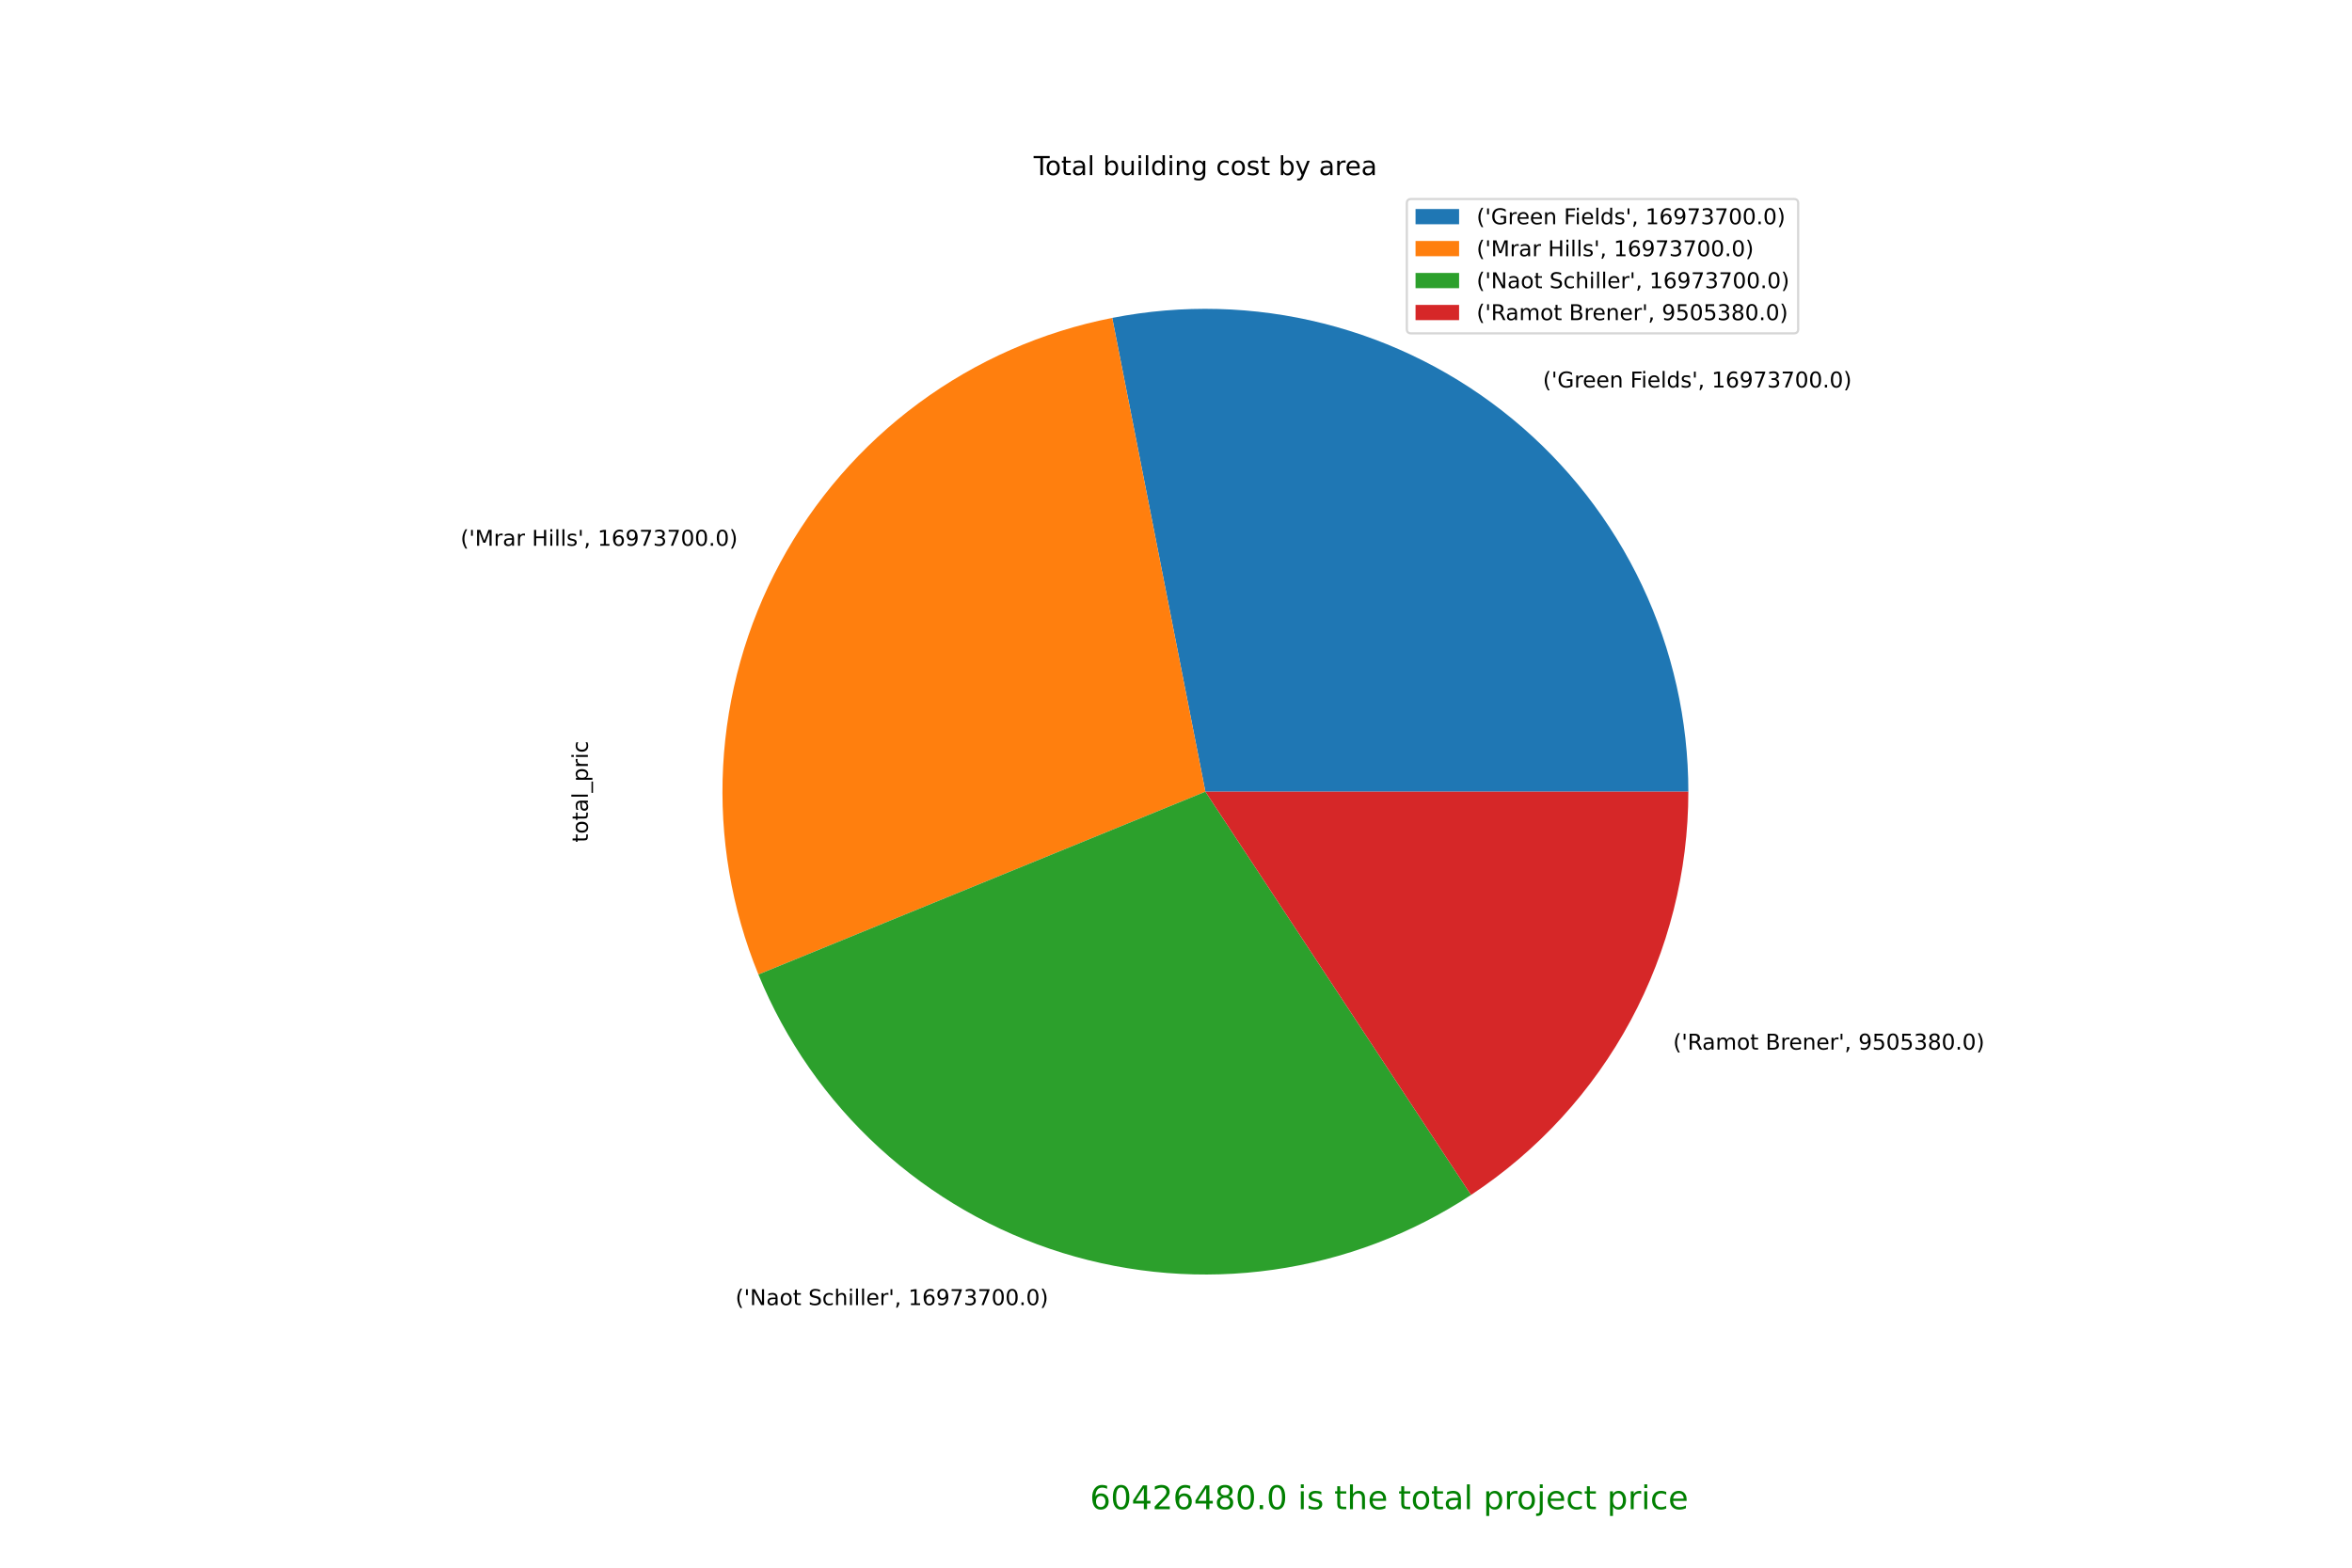 <?xml version="1.0" encoding="utf-8" standalone="no"?>
<!DOCTYPE svg PUBLIC "-//W3C//DTD SVG 1.1//EN"
  "http://www.w3.org/Graphics/SVG/1.1/DTD/svg11.dtd">
<!-- Created with matplotlib (https://matplotlib.org/) -->
<svg height="720pt" version="1.1" viewBox="0 0 1080 720" width="1080pt" xmlns="http://www.w3.org/2000/svg" xmlns:xlink="http://www.w3.org/1999/xlink">
 <defs>
  <style type="text/css">*{stroke-linecap:butt;stroke-linejoin:round;}</style>
 </defs>
 <g id="figure_1">
  <g id="patch_1">
   <path d="M 0 720 
L 1080 720 
L 1080 0 
L 0 0 
z
" style="fill:#ffffff;"/>
  </g>
  <g id="axes_1">
   <g id="patch_2">
    <path d="M 775.26 363.6 
C 775.26 330.852 768.006 298.507 754.021 268.896 
C 740.036 239.285 719.664 213.136 694.372 192.333 
C 669.081 171.53 639.493 156.585 607.74 148.575 
C 575.987 140.566 542.85 139.688 510.717 146.006 
L 553.5 363.6 
L 775.26 363.6 
z
" style="fill:#1f77b4;"/>
   </g>
   <g id="patch_3">
    <path d="M 510.717 146.006 
C 478.585 152.324 448.247 165.681 421.89 185.117 
C 395.533 204.552 373.805 229.586 358.273 258.415 
C 342.74 287.245 333.784 319.161 332.051 351.862 
C 330.318 384.564 335.849 417.248 348.247 447.558 
L 553.5 363.6 
L 510.717 146.006 
z
" style="fill:#ff7f0e;"/>
   </g>
   <g id="patch_4">
    <path d="M 348.247 447.558 
C 360.646 477.868 379.605 505.059 403.76 527.171 
C 427.915 549.283 456.671 565.773 487.955 575.452 
C 519.24 585.131 552.284 587.762 584.706 583.153 
C 617.127 578.545 648.13 566.812 675.478 548.799 
L 553.5 363.6 
L 348.247 447.558 
z
" style="fill:#2ca02c;"/>
   </g>
   <g id="patch_5">
    <path d="M 675.478 548.799 
C 706.141 528.604 731.313 501.107 748.727 468.785 
C 766.142 436.462 775.26 400.315 775.26 363.6 
L 553.5 363.6 
L 675.478 548.799 
z
" style="fill:#d62728;"/>
   </g>
   <g id="matplotlib.axis_1"/>
   <g id="matplotlib.axis_2">
    <g id="text_1">
     <!-- total_pric -->
     <g transform="translate(269.942 386.901)rotate(-90)scale(0.1 -0.1)">
      <defs>
       <path d="M 18.312 70.219 
L 18.312 54.688 
L 36.812 54.688 
L 36.812 47.703 
L 18.312 47.703 
L 18.312 18.016 
Q 18.312 11.328 20.141 9.422 
Q 21.969 7.516 27.594 7.516 
L 36.812 7.516 
L 36.812 0 
L 27.594 0 
Q 17.188 0 13.234 3.875 
Q 9.281 7.766 9.281 18.016 
L 9.281 47.703 
L 2.688 47.703 
L 2.688 54.688 
L 9.281 54.688 
L 9.281 70.219 
z
" id="DejaVuSans-116"/>
       <path d="M 30.609 48.391 
Q 23.391 48.391 19.188 42.75 
Q 14.984 37.109 14.984 27.297 
Q 14.984 17.484 19.156 11.844 
Q 23.344 6.203 30.609 6.203 
Q 37.797 6.203 41.984 11.859 
Q 46.188 17.531 46.188 27.297 
Q 46.188 37.016 41.984 42.703 
Q 37.797 48.391 30.609 48.391 
z
M 30.609 56 
Q 42.328 56 49.016 48.375 
Q 55.719 40.766 55.719 27.297 
Q 55.719 13.875 49.016 6.219 
Q 42.328 -1.422 30.609 -1.422 
Q 18.844 -1.422 12.172 6.219 
Q 5.516 13.875 5.516 27.297 
Q 5.516 40.766 12.172 48.375 
Q 18.844 56 30.609 56 
z
" id="DejaVuSans-111"/>
       <path d="M 34.281 27.484 
Q 23.391 27.484 19.188 25 
Q 14.984 22.516 14.984 16.5 
Q 14.984 11.719 18.141 8.906 
Q 21.297 6.109 26.703 6.109 
Q 34.188 6.109 38.703 11.406 
Q 43.219 16.703 43.219 25.484 
L 43.219 27.484 
z
M 52.203 31.203 
L 52.203 0 
L 43.219 0 
L 43.219 8.297 
Q 40.141 3.328 35.547 0.953 
Q 30.953 -1.422 24.312 -1.422 
Q 15.922 -1.422 10.953 3.297 
Q 6 8.016 6 15.922 
Q 6 25.141 12.172 29.828 
Q 18.359 34.516 30.609 34.516 
L 43.219 34.516 
L 43.219 35.406 
Q 43.219 41.609 39.141 45 
Q 35.062 48.391 27.688 48.391 
Q 23 48.391 18.547 47.266 
Q 14.109 46.141 10.016 43.891 
L 10.016 52.203 
Q 14.938 54.109 19.578 55.047 
Q 24.219 56 28.609 56 
Q 40.484 56 46.344 49.844 
Q 52.203 43.703 52.203 31.203 
z
" id="DejaVuSans-97"/>
       <path d="M 9.422 75.984 
L 18.406 75.984 
L 18.406 0 
L 9.422 0 
z
" id="DejaVuSans-108"/>
       <path d="M 50.984 -16.609 
L 50.984 -23.578 
L -0.984 -23.578 
L -0.984 -16.609 
z
" id="DejaVuSans-95"/>
       <path d="M 18.109 8.203 
L 18.109 -20.797 
L 9.078 -20.797 
L 9.078 54.688 
L 18.109 54.688 
L 18.109 46.391 
Q 20.953 51.266 25.266 53.625 
Q 29.594 56 35.594 56 
Q 45.562 56 51.781 48.094 
Q 58.016 40.188 58.016 27.297 
Q 58.016 14.406 51.781 6.484 
Q 45.562 -1.422 35.594 -1.422 
Q 29.594 -1.422 25.266 0.953 
Q 20.953 3.328 18.109 8.203 
z
M 48.688 27.297 
Q 48.688 37.203 44.609 42.844 
Q 40.531 48.484 33.406 48.484 
Q 26.266 48.484 22.188 42.844 
Q 18.109 37.203 18.109 27.297 
Q 18.109 17.391 22.188 11.75 
Q 26.266 6.109 33.406 6.109 
Q 40.531 6.109 44.609 11.75 
Q 48.688 17.391 48.688 27.297 
z
" id="DejaVuSans-112"/>
       <path d="M 41.109 46.297 
Q 39.594 47.172 37.812 47.578 
Q 36.031 48 33.891 48 
Q 26.266 48 22.188 43.047 
Q 18.109 38.094 18.109 28.812 
L 18.109 0 
L 9.078 0 
L 9.078 54.688 
L 18.109 54.688 
L 18.109 46.188 
Q 20.953 51.172 25.484 53.578 
Q 30.031 56 36.531 56 
Q 37.453 56 38.578 55.875 
Q 39.703 55.766 41.062 55.516 
z
" id="DejaVuSans-114"/>
       <path d="M 9.422 54.688 
L 18.406 54.688 
L 18.406 0 
L 9.422 0 
z
M 9.422 75.984 
L 18.406 75.984 
L 18.406 64.594 
L 9.422 64.594 
z
" id="DejaVuSans-105"/>
       <path d="M 48.781 52.594 
L 48.781 44.188 
Q 44.969 46.297 41.141 47.344 
Q 37.312 48.391 33.406 48.391 
Q 24.656 48.391 19.812 42.844 
Q 14.984 37.312 14.984 27.297 
Q 14.984 17.281 19.812 11.734 
Q 24.656 6.203 33.406 6.203 
Q 37.312 6.203 41.141 7.25 
Q 44.969 8.297 48.781 10.406 
L 48.781 2.094 
Q 45.016 0.344 40.984 -0.531 
Q 36.969 -1.422 32.422 -1.422 
Q 20.062 -1.422 12.781 6.344 
Q 5.516 14.109 5.516 27.297 
Q 5.516 40.672 12.859 48.328 
Q 20.219 56 33.016 56 
Q 37.156 56 41.109 55.141 
Q 45.062 54.297 48.781 52.594 
z
" id="DejaVuSans-99"/>
      </defs>
      <use xlink:href="#DejaVuSans-116"/>
      <use x="39.209" xlink:href="#DejaVuSans-111"/>
      <use x="100.391" xlink:href="#DejaVuSans-116"/>
      <use x="139.6" xlink:href="#DejaVuSans-97"/>
      <use x="200.879" xlink:href="#DejaVuSans-108"/>
      <use x="228.662" xlink:href="#DejaVuSans-95"/>
      <use x="278.662" xlink:href="#DejaVuSans-112"/>
      <use x="342.139" xlink:href="#DejaVuSans-114"/>
      <use x="383.252" xlink:href="#DejaVuSans-105"/>
      <use x="411.035" xlink:href="#DejaVuSans-99"/>
     </g>
    </g>
   </g>
   <g id="text_2">
    <!-- ('Green Fields', 16973700.0) -->
    <g transform="translate(708.46 177.965)scale(0.1 -0.1)">
     <defs>
      <path d="M 31 75.875 
Q 24.469 64.656 21.281 53.656 
Q 18.109 42.672 18.109 31.391 
Q 18.109 20.125 21.312 9.062 
Q 24.516 -2 31 -13.188 
L 23.188 -13.188 
Q 15.875 -1.703 12.234 9.375 
Q 8.594 20.453 8.594 31.391 
Q 8.594 42.281 12.203 53.312 
Q 15.828 64.359 23.188 75.875 
z
" id="DejaVuSans-40"/>
      <path d="M 17.922 72.906 
L 17.922 45.797 
L 9.625 45.797 
L 9.625 72.906 
z
" id="DejaVuSans-39"/>
      <path d="M 59.516 10.406 
L 59.516 29.984 
L 43.406 29.984 
L 43.406 38.094 
L 69.281 38.094 
L 69.281 6.781 
Q 63.578 2.734 56.688 0.656 
Q 49.812 -1.422 42 -1.422 
Q 24.906 -1.422 15.25 8.562 
Q 5.609 18.562 5.609 36.375 
Q 5.609 54.25 15.25 64.234 
Q 24.906 74.219 42 74.219 
Q 49.125 74.219 55.547 72.453 
Q 61.969 70.703 67.391 67.281 
L 67.391 56.781 
Q 61.922 61.422 55.766 63.766 
Q 49.609 66.109 42.828 66.109 
Q 29.438 66.109 22.719 58.641 
Q 16.016 51.172 16.016 36.375 
Q 16.016 21.625 22.719 14.156 
Q 29.438 6.688 42.828 6.688 
Q 48.047 6.688 52.141 7.594 
Q 56.25 8.5 59.516 10.406 
z
" id="DejaVuSans-71"/>
      <path d="M 56.203 29.594 
L 56.203 25.203 
L 14.891 25.203 
Q 15.484 15.922 20.484 11.062 
Q 25.484 6.203 34.422 6.203 
Q 39.594 6.203 44.453 7.469 
Q 49.312 8.734 54.109 11.281 
L 54.109 2.781 
Q 49.266 0.734 44.188 -0.344 
Q 39.109 -1.422 33.891 -1.422 
Q 20.797 -1.422 13.156 6.188 
Q 5.516 13.812 5.516 26.812 
Q 5.516 40.234 12.766 48.109 
Q 20.016 56 32.328 56 
Q 43.359 56 49.781 48.891 
Q 56.203 41.797 56.203 29.594 
z
M 47.219 32.234 
Q 47.125 39.594 43.094 43.984 
Q 39.062 48.391 32.422 48.391 
Q 24.906 48.391 20.391 44.141 
Q 15.875 39.891 15.188 32.172 
z
" id="DejaVuSans-101"/>
      <path d="M 54.891 33.016 
L 54.891 0 
L 45.906 0 
L 45.906 32.719 
Q 45.906 40.484 42.875 44.328 
Q 39.844 48.188 33.797 48.188 
Q 26.516 48.188 22.312 43.547 
Q 18.109 38.922 18.109 30.906 
L 18.109 0 
L 9.078 0 
L 9.078 54.688 
L 18.109 54.688 
L 18.109 46.188 
Q 21.344 51.125 25.703 53.562 
Q 30.078 56 35.797 56 
Q 45.219 56 50.047 50.172 
Q 54.891 44.344 54.891 33.016 
z
" id="DejaVuSans-110"/>
      <path id="DejaVuSans-32"/>
      <path d="M 9.812 72.906 
L 51.703 72.906 
L 51.703 64.594 
L 19.672 64.594 
L 19.672 43.109 
L 48.578 43.109 
L 48.578 34.812 
L 19.672 34.812 
L 19.672 0 
L 9.812 0 
z
" id="DejaVuSans-70"/>
      <path d="M 45.406 46.391 
L 45.406 75.984 
L 54.391 75.984 
L 54.391 0 
L 45.406 0 
L 45.406 8.203 
Q 42.578 3.328 38.25 0.953 
Q 33.938 -1.422 27.875 -1.422 
Q 17.969 -1.422 11.734 6.484 
Q 5.516 14.406 5.516 27.297 
Q 5.516 40.188 11.734 48.094 
Q 17.969 56 27.875 56 
Q 33.938 56 38.25 53.625 
Q 42.578 51.266 45.406 46.391 
z
M 14.797 27.297 
Q 14.797 17.391 18.875 11.75 
Q 22.953 6.109 30.078 6.109 
Q 37.203 6.109 41.297 11.75 
Q 45.406 17.391 45.406 27.297 
Q 45.406 37.203 41.297 42.844 
Q 37.203 48.484 30.078 48.484 
Q 22.953 48.484 18.875 42.844 
Q 14.797 37.203 14.797 27.297 
z
" id="DejaVuSans-100"/>
      <path d="M 44.281 53.078 
L 44.281 44.578 
Q 40.484 46.531 36.375 47.5 
Q 32.281 48.484 27.875 48.484 
Q 21.188 48.484 17.844 46.438 
Q 14.5 44.391 14.5 40.281 
Q 14.5 37.156 16.891 35.375 
Q 19.281 33.594 26.516 31.984 
L 29.594 31.297 
Q 39.156 29.25 43.188 25.516 
Q 47.219 21.781 47.219 15.094 
Q 47.219 7.469 41.188 3.016 
Q 35.156 -1.422 24.609 -1.422 
Q 20.219 -1.422 15.453 -0.562 
Q 10.688 0.297 5.422 2 
L 5.422 11.281 
Q 10.406 8.688 15.234 7.391 
Q 20.062 6.109 24.812 6.109 
Q 31.156 6.109 34.562 8.281 
Q 37.984 10.453 37.984 14.406 
Q 37.984 18.062 35.516 20.016 
Q 33.062 21.969 24.703 23.781 
L 21.578 24.516 
Q 13.234 26.266 9.516 29.906 
Q 5.812 33.547 5.812 39.891 
Q 5.812 47.609 11.281 51.797 
Q 16.75 56 26.812 56 
Q 31.781 56 36.172 55.266 
Q 40.578 54.547 44.281 53.078 
z
" id="DejaVuSans-115"/>
      <path d="M 11.719 12.406 
L 22.016 12.406 
L 22.016 4 
L 14.016 -11.625 
L 7.719 -11.625 
L 11.719 4 
z
" id="DejaVuSans-44"/>
      <path d="M 12.406 8.297 
L 28.516 8.297 
L 28.516 63.922 
L 10.984 60.406 
L 10.984 69.391 
L 28.422 72.906 
L 38.281 72.906 
L 38.281 8.297 
L 54.391 8.297 
L 54.391 0 
L 12.406 0 
z
" id="DejaVuSans-49"/>
      <path d="M 33.016 40.375 
Q 26.375 40.375 22.484 35.828 
Q 18.609 31.297 18.609 23.391 
Q 18.609 15.531 22.484 10.953 
Q 26.375 6.391 33.016 6.391 
Q 39.656 6.391 43.531 10.953 
Q 47.406 15.531 47.406 23.391 
Q 47.406 31.297 43.531 35.828 
Q 39.656 40.375 33.016 40.375 
z
M 52.594 71.297 
L 52.594 62.312 
Q 48.875 64.062 45.094 64.984 
Q 41.312 65.922 37.594 65.922 
Q 27.828 65.922 22.672 59.328 
Q 17.531 52.734 16.797 39.406 
Q 19.672 43.656 24.016 45.922 
Q 28.375 48.188 33.594 48.188 
Q 44.578 48.188 50.953 41.516 
Q 57.328 34.859 57.328 23.391 
Q 57.328 12.156 50.688 5.359 
Q 44.047 -1.422 33.016 -1.422 
Q 20.359 -1.422 13.672 8.266 
Q 6.984 17.969 6.984 36.375 
Q 6.984 53.656 15.188 63.938 
Q 23.391 74.219 37.203 74.219 
Q 40.922 74.219 44.703 73.484 
Q 48.484 72.75 52.594 71.297 
z
" id="DejaVuSans-54"/>
      <path d="M 10.984 1.516 
L 10.984 10.5 
Q 14.703 8.734 18.5 7.812 
Q 22.312 6.891 25.984 6.891 
Q 35.75 6.891 40.891 13.453 
Q 46.047 20.016 46.781 33.406 
Q 43.953 29.203 39.594 26.953 
Q 35.25 24.703 29.984 24.703 
Q 19.047 24.703 12.672 31.312 
Q 6.297 37.938 6.297 49.422 
Q 6.297 60.641 12.938 67.422 
Q 19.578 74.219 30.609 74.219 
Q 43.266 74.219 49.922 64.516 
Q 56.594 54.828 56.594 36.375 
Q 56.594 19.141 48.406 8.859 
Q 40.234 -1.422 26.422 -1.422 
Q 22.703 -1.422 18.891 -0.688 
Q 15.094 0.047 10.984 1.516 
z
M 30.609 32.422 
Q 37.25 32.422 41.125 36.953 
Q 45.016 41.5 45.016 49.422 
Q 45.016 57.281 41.125 61.844 
Q 37.25 66.406 30.609 66.406 
Q 23.969 66.406 20.094 61.844 
Q 16.219 57.281 16.219 49.422 
Q 16.219 41.5 20.094 36.953 
Q 23.969 32.422 30.609 32.422 
z
" id="DejaVuSans-57"/>
      <path d="M 8.203 72.906 
L 55.078 72.906 
L 55.078 68.703 
L 28.609 0 
L 18.312 0 
L 43.219 64.594 
L 8.203 64.594 
z
" id="DejaVuSans-55"/>
      <path d="M 40.578 39.312 
Q 47.656 37.797 51.625 33 
Q 55.609 28.219 55.609 21.188 
Q 55.609 10.406 48.188 4.484 
Q 40.766 -1.422 27.094 -1.422 
Q 22.516 -1.422 17.656 -0.516 
Q 12.797 0.391 7.625 2.203 
L 7.625 11.719 
Q 11.719 9.328 16.594 8.109 
Q 21.484 6.891 26.812 6.891 
Q 36.078 6.891 40.938 10.547 
Q 45.797 14.203 45.797 21.188 
Q 45.797 27.641 41.281 31.266 
Q 36.766 34.906 28.719 34.906 
L 20.219 34.906 
L 20.219 43.016 
L 29.109 43.016 
Q 36.375 43.016 40.234 45.922 
Q 44.094 48.828 44.094 54.297 
Q 44.094 59.906 40.109 62.906 
Q 36.141 65.922 28.719 65.922 
Q 24.656 65.922 20.016 65.031 
Q 15.375 64.156 9.812 62.312 
L 9.812 71.094 
Q 15.438 72.656 20.344 73.438 
Q 25.25 74.219 29.594 74.219 
Q 40.828 74.219 47.359 69.109 
Q 53.906 64.016 53.906 55.328 
Q 53.906 49.266 50.438 45.094 
Q 46.969 40.922 40.578 39.312 
z
" id="DejaVuSans-51"/>
      <path d="M 31.781 66.406 
Q 24.172 66.406 20.328 58.906 
Q 16.5 51.422 16.5 36.375 
Q 16.5 21.391 20.328 13.891 
Q 24.172 6.391 31.781 6.391 
Q 39.453 6.391 43.281 13.891 
Q 47.125 21.391 47.125 36.375 
Q 47.125 51.422 43.281 58.906 
Q 39.453 66.406 31.781 66.406 
z
M 31.781 74.219 
Q 44.047 74.219 50.516 64.516 
Q 56.984 54.828 56.984 36.375 
Q 56.984 17.969 50.516 8.266 
Q 44.047 -1.422 31.781 -1.422 
Q 19.531 -1.422 13.062 8.266 
Q 6.594 17.969 6.594 36.375 
Q 6.594 54.828 13.062 64.516 
Q 19.531 74.219 31.781 74.219 
z
" id="DejaVuSans-48"/>
      <path d="M 10.688 12.406 
L 21 12.406 
L 21 0 
L 10.688 0 
z
" id="DejaVuSans-46"/>
      <path d="M 8.016 75.875 
L 15.828 75.875 
Q 23.141 64.359 26.781 53.312 
Q 30.422 42.281 30.422 31.391 
Q 30.422 20.453 26.781 9.375 
Q 23.141 -1.703 15.828 -13.188 
L 8.016 -13.188 
Q 14.5 -2 17.703 9.062 
Q 20.906 20.125 20.906 31.391 
Q 20.906 42.672 17.703 53.656 
Q 14.5 64.656 8.016 75.875 
z
" id="DejaVuSans-41"/>
     </defs>
     <use xlink:href="#DejaVuSans-40"/>
     <use x="39.014" xlink:href="#DejaVuSans-39"/>
     <use x="66.504" xlink:href="#DejaVuSans-71"/>
     <use x="143.994" xlink:href="#DejaVuSans-114"/>
     <use x="182.857" xlink:href="#DejaVuSans-101"/>
     <use x="244.381" xlink:href="#DejaVuSans-101"/>
     <use x="305.904" xlink:href="#DejaVuSans-110"/>
     <use x="369.283" xlink:href="#DejaVuSans-32"/>
     <use x="401.07" xlink:href="#DejaVuSans-70"/>
     <use x="451.34" xlink:href="#DejaVuSans-105"/>
     <use x="479.123" xlink:href="#DejaVuSans-101"/>
     <use x="540.646" xlink:href="#DejaVuSans-108"/>
     <use x="568.43" xlink:href="#DejaVuSans-100"/>
     <use x="631.906" xlink:href="#DejaVuSans-115"/>
     <use x="684.006" xlink:href="#DejaVuSans-39"/>
     <use x="711.496" xlink:href="#DejaVuSans-44"/>
     <use x="743.283" xlink:href="#DejaVuSans-32"/>
     <use x="775.07" xlink:href="#DejaVuSans-49"/>
     <use x="838.693" xlink:href="#DejaVuSans-54"/>
     <use x="902.316" xlink:href="#DejaVuSans-57"/>
     <use x="965.939" xlink:href="#DejaVuSans-55"/>
     <use x="1029.562" xlink:href="#DejaVuSans-51"/>
     <use x="1093.186" xlink:href="#DejaVuSans-55"/>
     <use x="1156.809" xlink:href="#DejaVuSans-48"/>
     <use x="1220.432" xlink:href="#DejaVuSans-48"/>
     <use x="1284.055" xlink:href="#DejaVuSans-46"/>
     <use x="1315.842" xlink:href="#DejaVuSans-48"/>
     <use x="1379.465" xlink:href="#DejaVuSans-41"/>
    </g>
   </g>
   <g id="text_3">
    <!-- ('Mrar Hills', 16973700.0) -->
    <g transform="translate(211.433 250.656)scale(0.1 -0.1)">
     <defs>
      <path d="M 9.812 72.906 
L 24.516 72.906 
L 43.109 23.297 
L 61.812 72.906 
L 76.516 72.906 
L 76.516 0 
L 66.891 0 
L 66.891 64.016 
L 48.094 14.016 
L 38.188 14.016 
L 19.391 64.016 
L 19.391 0 
L 9.812 0 
z
" id="DejaVuSans-77"/>
      <path d="M 9.812 72.906 
L 19.672 72.906 
L 19.672 43.016 
L 55.516 43.016 
L 55.516 72.906 
L 65.375 72.906 
L 65.375 0 
L 55.516 0 
L 55.516 34.719 
L 19.672 34.719 
L 19.672 0 
L 9.812 0 
z
" id="DejaVuSans-72"/>
     </defs>
     <use xlink:href="#DejaVuSans-40"/>
     <use x="39.014" xlink:href="#DejaVuSans-39"/>
     <use x="66.504" xlink:href="#DejaVuSans-77"/>
     <use x="152.783" xlink:href="#DejaVuSans-114"/>
     <use x="193.896" xlink:href="#DejaVuSans-97"/>
     <use x="255.176" xlink:href="#DejaVuSans-114"/>
     <use x="296.289" xlink:href="#DejaVuSans-32"/>
     <use x="328.076" xlink:href="#DejaVuSans-72"/>
     <use x="403.271" xlink:href="#DejaVuSans-105"/>
     <use x="431.055" xlink:href="#DejaVuSans-108"/>
     <use x="458.838" xlink:href="#DejaVuSans-108"/>
     <use x="486.621" xlink:href="#DejaVuSans-115"/>
     <use x="538.721" xlink:href="#DejaVuSans-39"/>
     <use x="566.211" xlink:href="#DejaVuSans-44"/>
     <use x="597.998" xlink:href="#DejaVuSans-32"/>
     <use x="629.785" xlink:href="#DejaVuSans-49"/>
     <use x="693.408" xlink:href="#DejaVuSans-54"/>
     <use x="757.031" xlink:href="#DejaVuSans-57"/>
     <use x="820.654" xlink:href="#DejaVuSans-55"/>
     <use x="884.277" xlink:href="#DejaVuSans-51"/>
     <use x="947.9" xlink:href="#DejaVuSans-55"/>
     <use x="1011.523" xlink:href="#DejaVuSans-48"/>
     <use x="1075.146" xlink:href="#DejaVuSans-48"/>
     <use x="1138.77" xlink:href="#DejaVuSans-46"/>
     <use x="1170.557" xlink:href="#DejaVuSans-48"/>
     <use x="1234.18" xlink:href="#DejaVuSans-41"/>
    </g>
   </g>
   <g id="text_4">
    <!-- ('Naot Schiller', 16973700.0) -->
    <g transform="translate(337.695 599.397)scale(0.1 -0.1)">
     <defs>
      <path d="M 9.812 72.906 
L 23.094 72.906 
L 55.422 11.922 
L 55.422 72.906 
L 64.984 72.906 
L 64.984 0 
L 51.703 0 
L 19.391 60.984 
L 19.391 0 
L 9.812 0 
z
" id="DejaVuSans-78"/>
      <path d="M 53.516 70.516 
L 53.516 60.891 
Q 47.906 63.578 42.922 64.891 
Q 37.938 66.219 33.297 66.219 
Q 25.25 66.219 20.875 63.094 
Q 16.5 59.969 16.5 54.203 
Q 16.5 49.359 19.406 46.891 
Q 22.312 44.438 30.422 42.922 
L 36.375 41.703 
Q 47.406 39.594 52.656 34.297 
Q 57.906 29 57.906 20.125 
Q 57.906 9.516 50.797 4.047 
Q 43.703 -1.422 29.984 -1.422 
Q 24.812 -1.422 18.969 -0.25 
Q 13.141 0.922 6.891 3.219 
L 6.891 13.375 
Q 12.891 10.016 18.656 8.297 
Q 24.422 6.594 29.984 6.594 
Q 38.422 6.594 43.016 9.906 
Q 47.609 13.234 47.609 19.391 
Q 47.609 24.75 44.312 27.781 
Q 41.016 30.812 33.5 32.328 
L 27.484 33.5 
Q 16.453 35.688 11.516 40.375 
Q 6.594 45.062 6.594 53.422 
Q 6.594 63.094 13.406 68.656 
Q 20.219 74.219 32.172 74.219 
Q 37.312 74.219 42.625 73.281 
Q 47.953 72.359 53.516 70.516 
z
" id="DejaVuSans-83"/>
      <path d="M 54.891 33.016 
L 54.891 0 
L 45.906 0 
L 45.906 32.719 
Q 45.906 40.484 42.875 44.328 
Q 39.844 48.188 33.797 48.188 
Q 26.516 48.188 22.312 43.547 
Q 18.109 38.922 18.109 30.906 
L 18.109 0 
L 9.078 0 
L 9.078 75.984 
L 18.109 75.984 
L 18.109 46.188 
Q 21.344 51.125 25.703 53.562 
Q 30.078 56 35.797 56 
Q 45.219 56 50.047 50.172 
Q 54.891 44.344 54.891 33.016 
z
" id="DejaVuSans-104"/>
     </defs>
     <use xlink:href="#DejaVuSans-40"/>
     <use x="39.014" xlink:href="#DejaVuSans-39"/>
     <use x="66.504" xlink:href="#DejaVuSans-78"/>
     <use x="141.309" xlink:href="#DejaVuSans-97"/>
     <use x="202.588" xlink:href="#DejaVuSans-111"/>
     <use x="263.77" xlink:href="#DejaVuSans-116"/>
     <use x="302.979" xlink:href="#DejaVuSans-32"/>
     <use x="334.766" xlink:href="#DejaVuSans-83"/>
     <use x="398.242" xlink:href="#DejaVuSans-99"/>
     <use x="453.223" xlink:href="#DejaVuSans-104"/>
     <use x="516.602" xlink:href="#DejaVuSans-105"/>
     <use x="544.385" xlink:href="#DejaVuSans-108"/>
     <use x="572.168" xlink:href="#DejaVuSans-108"/>
     <use x="599.951" xlink:href="#DejaVuSans-101"/>
     <use x="661.475" xlink:href="#DejaVuSans-114"/>
     <use x="702.588" xlink:href="#DejaVuSans-39"/>
     <use x="730.078" xlink:href="#DejaVuSans-44"/>
     <use x="761.865" xlink:href="#DejaVuSans-32"/>
     <use x="793.652" xlink:href="#DejaVuSans-49"/>
     <use x="857.275" xlink:href="#DejaVuSans-54"/>
     <use x="920.898" xlink:href="#DejaVuSans-57"/>
     <use x="984.521" xlink:href="#DejaVuSans-55"/>
     <use x="1048.145" xlink:href="#DejaVuSans-51"/>
     <use x="1111.768" xlink:href="#DejaVuSans-55"/>
     <use x="1175.391" xlink:href="#DejaVuSans-48"/>
     <use x="1239.014" xlink:href="#DejaVuSans-48"/>
     <use x="1302.637" xlink:href="#DejaVuSans-46"/>
     <use x="1334.424" xlink:href="#DejaVuSans-48"/>
     <use x="1398.047" xlink:href="#DejaVuSans-41"/>
    </g>
   </g>
   <g id="text_5">
    <!-- ('Ramot Brener', 9505380.0) -->
    <g transform="translate(768.25 482.062)scale(0.1 -0.1)">
     <defs>
      <path d="M 44.391 34.188 
Q 47.562 33.109 50.562 29.594 
Q 53.562 26.078 56.594 19.922 
L 66.609 0 
L 56 0 
L 46.688 18.703 
Q 43.062 26.031 39.672 28.422 
Q 36.281 30.812 30.422 30.812 
L 19.672 30.812 
L 19.672 0 
L 9.812 0 
L 9.812 72.906 
L 32.078 72.906 
Q 44.578 72.906 50.734 67.672 
Q 56.891 62.453 56.891 51.906 
Q 56.891 45.016 53.688 40.469 
Q 50.484 35.938 44.391 34.188 
z
M 19.672 64.797 
L 19.672 38.922 
L 32.078 38.922 
Q 39.203 38.922 42.844 42.219 
Q 46.484 45.516 46.484 51.906 
Q 46.484 58.297 42.844 61.547 
Q 39.203 64.797 32.078 64.797 
z
" id="DejaVuSans-82"/>
      <path d="M 52 44.188 
Q 55.375 50.25 60.062 53.125 
Q 64.75 56 71.094 56 
Q 79.641 56 84.281 50.016 
Q 88.922 44.047 88.922 33.016 
L 88.922 0 
L 79.891 0 
L 79.891 32.719 
Q 79.891 40.578 77.094 44.375 
Q 74.312 48.188 68.609 48.188 
Q 61.625 48.188 57.562 43.547 
Q 53.516 38.922 53.516 30.906 
L 53.516 0 
L 44.484 0 
L 44.484 32.719 
Q 44.484 40.625 41.703 44.406 
Q 38.922 48.188 33.109 48.188 
Q 26.219 48.188 22.156 43.531 
Q 18.109 38.875 18.109 30.906 
L 18.109 0 
L 9.078 0 
L 9.078 54.688 
L 18.109 54.688 
L 18.109 46.188 
Q 21.188 51.219 25.484 53.609 
Q 29.781 56 35.688 56 
Q 41.656 56 45.828 52.969 
Q 50 49.953 52 44.188 
z
" id="DejaVuSans-109"/>
      <path d="M 19.672 34.812 
L 19.672 8.109 
L 35.5 8.109 
Q 43.453 8.109 47.281 11.406 
Q 51.125 14.703 51.125 21.484 
Q 51.125 28.328 47.281 31.562 
Q 43.453 34.812 35.5 34.812 
z
M 19.672 64.797 
L 19.672 42.828 
L 34.281 42.828 
Q 41.5 42.828 45.031 45.531 
Q 48.578 48.25 48.578 53.812 
Q 48.578 59.328 45.031 62.062 
Q 41.5 64.797 34.281 64.797 
z
M 9.812 72.906 
L 35.016 72.906 
Q 46.297 72.906 52.391 68.219 
Q 58.5 63.531 58.5 54.891 
Q 58.5 48.188 55.375 44.234 
Q 52.25 40.281 46.188 39.312 
Q 53.469 37.75 57.5 32.781 
Q 61.531 27.828 61.531 20.406 
Q 61.531 10.641 54.891 5.312 
Q 48.25 0 35.984 0 
L 9.812 0 
z
" id="DejaVuSans-66"/>
      <path d="M 10.797 72.906 
L 49.516 72.906 
L 49.516 64.594 
L 19.828 64.594 
L 19.828 46.734 
Q 21.969 47.469 24.109 47.828 
Q 26.266 48.188 28.422 48.188 
Q 40.625 48.188 47.75 41.5 
Q 54.891 34.812 54.891 23.391 
Q 54.891 11.625 47.562 5.094 
Q 40.234 -1.422 26.906 -1.422 
Q 22.312 -1.422 17.547 -0.641 
Q 12.797 0.141 7.719 1.703 
L 7.719 11.625 
Q 12.109 9.234 16.797 8.062 
Q 21.484 6.891 26.703 6.891 
Q 35.156 6.891 40.078 11.328 
Q 45.016 15.766 45.016 23.391 
Q 45.016 31 40.078 35.438 
Q 35.156 39.891 26.703 39.891 
Q 22.75 39.891 18.812 39.016 
Q 14.891 38.141 10.797 36.281 
z
" id="DejaVuSans-53"/>
      <path d="M 31.781 34.625 
Q 24.75 34.625 20.719 30.859 
Q 16.703 27.094 16.703 20.516 
Q 16.703 13.922 20.719 10.156 
Q 24.75 6.391 31.781 6.391 
Q 38.812 6.391 42.859 10.172 
Q 46.922 13.969 46.922 20.516 
Q 46.922 27.094 42.891 30.859 
Q 38.875 34.625 31.781 34.625 
z
M 21.922 38.812 
Q 15.578 40.375 12.031 44.719 
Q 8.5 49.078 8.5 55.328 
Q 8.5 64.062 14.719 69.141 
Q 20.953 74.219 31.781 74.219 
Q 42.672 74.219 48.875 69.141 
Q 55.078 64.062 55.078 55.328 
Q 55.078 49.078 51.531 44.719 
Q 48 40.375 41.703 38.812 
Q 48.828 37.156 52.797 32.312 
Q 56.781 27.484 56.781 20.516 
Q 56.781 9.906 50.312 4.234 
Q 43.844 -1.422 31.781 -1.422 
Q 19.734 -1.422 13.25 4.234 
Q 6.781 9.906 6.781 20.516 
Q 6.781 27.484 10.781 32.312 
Q 14.797 37.156 21.922 38.812 
z
M 18.312 54.391 
Q 18.312 48.734 21.844 45.562 
Q 25.391 42.391 31.781 42.391 
Q 38.141 42.391 41.719 45.562 
Q 45.312 48.734 45.312 54.391 
Q 45.312 60.062 41.719 63.234 
Q 38.141 66.406 31.781 66.406 
Q 25.391 66.406 21.844 63.234 
Q 18.312 60.062 18.312 54.391 
z
" id="DejaVuSans-56"/>
     </defs>
     <use xlink:href="#DejaVuSans-40"/>
     <use x="39.014" xlink:href="#DejaVuSans-39"/>
     <use x="66.504" xlink:href="#DejaVuSans-82"/>
     <use x="133.736" xlink:href="#DejaVuSans-97"/>
     <use x="195.016" xlink:href="#DejaVuSans-109"/>
     <use x="292.428" xlink:href="#DejaVuSans-111"/>
     <use x="353.609" xlink:href="#DejaVuSans-116"/>
     <use x="392.818" xlink:href="#DejaVuSans-32"/>
     <use x="424.605" xlink:href="#DejaVuSans-66"/>
     <use x="493.209" xlink:href="#DejaVuSans-114"/>
     <use x="532.072" xlink:href="#DejaVuSans-101"/>
     <use x="593.596" xlink:href="#DejaVuSans-110"/>
     <use x="656.975" xlink:href="#DejaVuSans-101"/>
     <use x="718.498" xlink:href="#DejaVuSans-114"/>
     <use x="759.611" xlink:href="#DejaVuSans-39"/>
     <use x="787.102" xlink:href="#DejaVuSans-44"/>
     <use x="818.889" xlink:href="#DejaVuSans-32"/>
     <use x="850.676" xlink:href="#DejaVuSans-57"/>
     <use x="914.299" xlink:href="#DejaVuSans-53"/>
     <use x="977.922" xlink:href="#DejaVuSans-48"/>
     <use x="1041.545" xlink:href="#DejaVuSans-53"/>
     <use x="1105.168" xlink:href="#DejaVuSans-51"/>
     <use x="1168.791" xlink:href="#DejaVuSans-56"/>
     <use x="1232.414" xlink:href="#DejaVuSans-48"/>
     <use x="1296.037" xlink:href="#DejaVuSans-46"/>
     <use x="1327.824" xlink:href="#DejaVuSans-48"/>
     <use x="1391.447" xlink:href="#DejaVuSans-41"/>
    </g>
   </g>
   <g id="text_6">
    <!-- 60426480.0 is the total project price -->
    <g style="fill:#008000;" transform="translate(500.479 693.12)scale(0.15 -0.15)">
     <defs>
      <path d="M 37.797 64.312 
L 12.891 25.391 
L 37.797 25.391 
z
M 35.203 72.906 
L 47.609 72.906 
L 47.609 25.391 
L 58.016 25.391 
L 58.016 17.188 
L 47.609 17.188 
L 47.609 0 
L 37.797 0 
L 37.797 17.188 
L 4.891 17.188 
L 4.891 26.703 
z
" id="DejaVuSans-52"/>
      <path d="M 19.188 8.297 
L 53.609 8.297 
L 53.609 0 
L 7.328 0 
L 7.328 8.297 
Q 12.938 14.109 22.625 23.891 
Q 32.328 33.688 34.812 36.531 
Q 39.547 41.844 41.422 45.531 
Q 43.312 49.219 43.312 52.781 
Q 43.312 58.594 39.234 62.25 
Q 35.156 65.922 28.609 65.922 
Q 23.969 65.922 18.812 64.312 
Q 13.672 62.703 7.812 59.422 
L 7.812 69.391 
Q 13.766 71.781 18.938 73 
Q 24.125 74.219 28.422 74.219 
Q 39.75 74.219 46.484 68.547 
Q 53.219 62.891 53.219 53.422 
Q 53.219 48.922 51.531 44.891 
Q 49.859 40.875 45.406 35.406 
Q 44.188 33.984 37.641 27.219 
Q 31.109 20.453 19.188 8.297 
z
" id="DejaVuSans-50"/>
      <path d="M 9.422 54.688 
L 18.406 54.688 
L 18.406 -0.984 
Q 18.406 -11.422 14.422 -16.109 
Q 10.453 -20.797 1.609 -20.797 
L -1.812 -20.797 
L -1.812 -13.188 
L 0.594 -13.188 
Q 5.719 -13.188 7.562 -10.812 
Q 9.422 -8.453 9.422 -0.984 
z
M 9.422 75.984 
L 18.406 75.984 
L 18.406 64.594 
L 9.422 64.594 
z
" id="DejaVuSans-106"/>
     </defs>
     <use xlink:href="#DejaVuSans-54"/>
     <use x="63.623" xlink:href="#DejaVuSans-48"/>
     <use x="127.246" xlink:href="#DejaVuSans-52"/>
     <use x="190.869" xlink:href="#DejaVuSans-50"/>
     <use x="254.492" xlink:href="#DejaVuSans-54"/>
     <use x="318.115" xlink:href="#DejaVuSans-52"/>
     <use x="381.738" xlink:href="#DejaVuSans-56"/>
     <use x="445.361" xlink:href="#DejaVuSans-48"/>
     <use x="508.984" xlink:href="#DejaVuSans-46"/>
     <use x="540.771" xlink:href="#DejaVuSans-48"/>
     <use x="604.395" xlink:href="#DejaVuSans-32"/>
     <use x="636.182" xlink:href="#DejaVuSans-105"/>
     <use x="663.965" xlink:href="#DejaVuSans-115"/>
     <use x="716.064" xlink:href="#DejaVuSans-32"/>
     <use x="747.852" xlink:href="#DejaVuSans-116"/>
     <use x="787.061" xlink:href="#DejaVuSans-104"/>
     <use x="850.439" xlink:href="#DejaVuSans-101"/>
     <use x="911.963" xlink:href="#DejaVuSans-32"/>
     <use x="943.75" xlink:href="#DejaVuSans-116"/>
     <use x="982.959" xlink:href="#DejaVuSans-111"/>
     <use x="1044.141" xlink:href="#DejaVuSans-116"/>
     <use x="1083.35" xlink:href="#DejaVuSans-97"/>
     <use x="1144.629" xlink:href="#DejaVuSans-108"/>
     <use x="1172.412" xlink:href="#DejaVuSans-32"/>
     <use x="1204.199" xlink:href="#DejaVuSans-112"/>
     <use x="1267.676" xlink:href="#DejaVuSans-114"/>
     <use x="1306.539" xlink:href="#DejaVuSans-111"/>
     <use x="1367.721" xlink:href="#DejaVuSans-106"/>
     <use x="1395.504" xlink:href="#DejaVuSans-101"/>
     <use x="1457.027" xlink:href="#DejaVuSans-99"/>
     <use x="1512.008" xlink:href="#DejaVuSans-116"/>
     <use x="1551.217" xlink:href="#DejaVuSans-32"/>
     <use x="1583.004" xlink:href="#DejaVuSans-112"/>
     <use x="1646.48" xlink:href="#DejaVuSans-114"/>
     <use x="1687.594" xlink:href="#DejaVuSans-105"/>
     <use x="1715.377" xlink:href="#DejaVuSans-99"/>
     <use x="1770.357" xlink:href="#DejaVuSans-101"/>
    </g>
   </g>
   <g id="text_7">
    <!-- Total building cost by area -->
    <g transform="translate(474.642 80.4)scale(0.12 -0.12)">
     <defs>
      <path d="M -0.297 72.906 
L 61.375 72.906 
L 61.375 64.594 
L 35.5 64.594 
L 35.5 0 
L 25.594 0 
L 25.594 64.594 
L -0.297 64.594 
z
" id="DejaVuSans-84"/>
      <path d="M 48.688 27.297 
Q 48.688 37.203 44.609 42.844 
Q 40.531 48.484 33.406 48.484 
Q 26.266 48.484 22.188 42.844 
Q 18.109 37.203 18.109 27.297 
Q 18.109 17.391 22.188 11.75 
Q 26.266 6.109 33.406 6.109 
Q 40.531 6.109 44.609 11.75 
Q 48.688 17.391 48.688 27.297 
z
M 18.109 46.391 
Q 20.953 51.266 25.266 53.625 
Q 29.594 56 35.594 56 
Q 45.562 56 51.781 48.094 
Q 58.016 40.188 58.016 27.297 
Q 58.016 14.406 51.781 6.484 
Q 45.562 -1.422 35.594 -1.422 
Q 29.594 -1.422 25.266 0.953 
Q 20.953 3.328 18.109 8.203 
L 18.109 0 
L 9.078 0 
L 9.078 75.984 
L 18.109 75.984 
z
" id="DejaVuSans-98"/>
      <path d="M 8.5 21.578 
L 8.5 54.688 
L 17.484 54.688 
L 17.484 21.922 
Q 17.484 14.156 20.5 10.266 
Q 23.531 6.391 29.594 6.391 
Q 36.859 6.391 41.078 11.031 
Q 45.312 15.672 45.312 23.688 
L 45.312 54.688 
L 54.297 54.688 
L 54.297 0 
L 45.312 0 
L 45.312 8.406 
Q 42.047 3.422 37.719 1 
Q 33.406 -1.422 27.688 -1.422 
Q 18.266 -1.422 13.375 4.438 
Q 8.5 10.297 8.5 21.578 
z
M 31.109 56 
z
" id="DejaVuSans-117"/>
      <path d="M 45.406 27.984 
Q 45.406 37.75 41.375 43.109 
Q 37.359 48.484 30.078 48.484 
Q 22.859 48.484 18.828 43.109 
Q 14.797 37.75 14.797 27.984 
Q 14.797 18.266 18.828 12.891 
Q 22.859 7.516 30.078 7.516 
Q 37.359 7.516 41.375 12.891 
Q 45.406 18.266 45.406 27.984 
z
M 54.391 6.781 
Q 54.391 -7.172 48.188 -13.984 
Q 42 -20.797 29.203 -20.797 
Q 24.469 -20.797 20.266 -20.094 
Q 16.062 -19.391 12.109 -17.922 
L 12.109 -9.188 
Q 16.062 -11.328 19.922 -12.344 
Q 23.781 -13.375 27.781 -13.375 
Q 36.625 -13.375 41.016 -8.766 
Q 45.406 -4.156 45.406 5.172 
L 45.406 9.625 
Q 42.625 4.781 38.281 2.391 
Q 33.938 0 27.875 0 
Q 17.828 0 11.672 7.656 
Q 5.516 15.328 5.516 27.984 
Q 5.516 40.672 11.672 48.328 
Q 17.828 56 27.875 56 
Q 33.938 56 38.281 53.609 
Q 42.625 51.219 45.406 46.391 
L 45.406 54.688 
L 54.391 54.688 
z
" id="DejaVuSans-103"/>
      <path d="M 32.172 -5.078 
Q 28.375 -14.844 24.75 -17.812 
Q 21.141 -20.797 15.094 -20.797 
L 7.906 -20.797 
L 7.906 -13.281 
L 13.188 -13.281 
Q 16.891 -13.281 18.938 -11.516 
Q 21 -9.766 23.484 -3.219 
L 25.094 0.875 
L 2.984 54.688 
L 12.5 54.688 
L 29.594 11.922 
L 46.688 54.688 
L 56.203 54.688 
z
" id="DejaVuSans-121"/>
     </defs>
     <use xlink:href="#DejaVuSans-84"/>
     <use x="44.084" xlink:href="#DejaVuSans-111"/>
     <use x="105.266" xlink:href="#DejaVuSans-116"/>
     <use x="144.475" xlink:href="#DejaVuSans-97"/>
     <use x="205.754" xlink:href="#DejaVuSans-108"/>
     <use x="233.537" xlink:href="#DejaVuSans-32"/>
     <use x="265.324" xlink:href="#DejaVuSans-98"/>
     <use x="328.801" xlink:href="#DejaVuSans-117"/>
     <use x="392.18" xlink:href="#DejaVuSans-105"/>
     <use x="419.963" xlink:href="#DejaVuSans-108"/>
     <use x="447.746" xlink:href="#DejaVuSans-100"/>
     <use x="511.223" xlink:href="#DejaVuSans-105"/>
     <use x="539.006" xlink:href="#DejaVuSans-110"/>
     <use x="602.385" xlink:href="#DejaVuSans-103"/>
     <use x="665.861" xlink:href="#DejaVuSans-32"/>
     <use x="697.648" xlink:href="#DejaVuSans-99"/>
     <use x="752.629" xlink:href="#DejaVuSans-111"/>
     <use x="813.811" xlink:href="#DejaVuSans-115"/>
     <use x="865.91" xlink:href="#DejaVuSans-116"/>
     <use x="905.119" xlink:href="#DejaVuSans-32"/>
     <use x="936.906" xlink:href="#DejaVuSans-98"/>
     <use x="1000.383" xlink:href="#DejaVuSans-121"/>
     <use x="1059.562" xlink:href="#DejaVuSans-32"/>
     <use x="1091.35" xlink:href="#DejaVuSans-97"/>
     <use x="1152.629" xlink:href="#DejaVuSans-114"/>
     <use x="1191.492" xlink:href="#DejaVuSans-101"/>
     <use x="1253.016" xlink:href="#DejaVuSans-97"/>
    </g>
   </g>
   <g id="legend_1">
    <g id="patch_6">
     <path d="M 647.994 153.113 
L 823.7 153.113 
Q 825.7 153.113 825.7 151.113 
L 825.7 93.4 
Q 825.7 91.4 823.7 91.4 
L 647.994 91.4 
Q 645.994 91.4 645.994 93.4 
L 645.994 151.113 
Q 645.994 153.113 647.994 153.113 
z
" style="fill:#ffffff;opacity:0.8;stroke:#cccccc;stroke-linejoin:miter;"/>
    </g>
    <g id="patch_7">
     <path d="M 649.994 102.998 
L 669.994 102.998 
L 669.994 95.998 
L 649.994 95.998 
z
" style="fill:#1f77b4;"/>
    </g>
    <g id="text_8">
     <!-- ('Green Fields', 16973700.0) -->
     <g transform="translate(677.994 102.998)scale(0.1 -0.1)">
      <use xlink:href="#DejaVuSans-40"/>
      <use x="39.014" xlink:href="#DejaVuSans-39"/>
      <use x="66.504" xlink:href="#DejaVuSans-71"/>
      <use x="143.994" xlink:href="#DejaVuSans-114"/>
      <use x="182.857" xlink:href="#DejaVuSans-101"/>
      <use x="244.381" xlink:href="#DejaVuSans-101"/>
      <use x="305.904" xlink:href="#DejaVuSans-110"/>
      <use x="369.283" xlink:href="#DejaVuSans-32"/>
      <use x="401.07" xlink:href="#DejaVuSans-70"/>
      <use x="451.34" xlink:href="#DejaVuSans-105"/>
      <use x="479.123" xlink:href="#DejaVuSans-101"/>
      <use x="540.646" xlink:href="#DejaVuSans-108"/>
      <use x="568.43" xlink:href="#DejaVuSans-100"/>
      <use x="631.906" xlink:href="#DejaVuSans-115"/>
      <use x="684.006" xlink:href="#DejaVuSans-39"/>
      <use x="711.496" xlink:href="#DejaVuSans-44"/>
      <use x="743.283" xlink:href="#DejaVuSans-32"/>
      <use x="775.07" xlink:href="#DejaVuSans-49"/>
      <use x="838.693" xlink:href="#DejaVuSans-54"/>
      <use x="902.316" xlink:href="#DejaVuSans-57"/>
      <use x="965.939" xlink:href="#DejaVuSans-55"/>
      <use x="1029.562" xlink:href="#DejaVuSans-51"/>
      <use x="1093.186" xlink:href="#DejaVuSans-55"/>
      <use x="1156.809" xlink:href="#DejaVuSans-48"/>
      <use x="1220.432" xlink:href="#DejaVuSans-48"/>
      <use x="1284.055" xlink:href="#DejaVuSans-46"/>
      <use x="1315.842" xlink:href="#DejaVuSans-48"/>
      <use x="1379.465" xlink:href="#DejaVuSans-41"/>
     </g>
    </g>
    <g id="patch_8">
     <path d="M 649.994 117.677 
L 669.994 117.677 
L 669.994 110.677 
L 649.994 110.677 
z
" style="fill:#ff7f0e;"/>
    </g>
    <g id="text_9">
     <!-- ('Mrar Hills', 16973700.0) -->
     <g transform="translate(677.994 117.677)scale(0.1 -0.1)">
      <use xlink:href="#DejaVuSans-40"/>
      <use x="39.014" xlink:href="#DejaVuSans-39"/>
      <use x="66.504" xlink:href="#DejaVuSans-77"/>
      <use x="152.783" xlink:href="#DejaVuSans-114"/>
      <use x="193.896" xlink:href="#DejaVuSans-97"/>
      <use x="255.176" xlink:href="#DejaVuSans-114"/>
      <use x="296.289" xlink:href="#DejaVuSans-32"/>
      <use x="328.076" xlink:href="#DejaVuSans-72"/>
      <use x="403.271" xlink:href="#DejaVuSans-105"/>
      <use x="431.055" xlink:href="#DejaVuSans-108"/>
      <use x="458.838" xlink:href="#DejaVuSans-108"/>
      <use x="486.621" xlink:href="#DejaVuSans-115"/>
      <use x="538.721" xlink:href="#DejaVuSans-39"/>
      <use x="566.211" xlink:href="#DejaVuSans-44"/>
      <use x="597.998" xlink:href="#DejaVuSans-32"/>
      <use x="629.785" xlink:href="#DejaVuSans-49"/>
      <use x="693.408" xlink:href="#DejaVuSans-54"/>
      <use x="757.031" xlink:href="#DejaVuSans-57"/>
      <use x="820.654" xlink:href="#DejaVuSans-55"/>
      <use x="884.277" xlink:href="#DejaVuSans-51"/>
      <use x="947.9" xlink:href="#DejaVuSans-55"/>
      <use x="1011.523" xlink:href="#DejaVuSans-48"/>
      <use x="1075.146" xlink:href="#DejaVuSans-48"/>
      <use x="1138.77" xlink:href="#DejaVuSans-46"/>
      <use x="1170.557" xlink:href="#DejaVuSans-48"/>
      <use x="1234.18" xlink:href="#DejaVuSans-41"/>
     </g>
    </g>
    <g id="patch_9">
     <path d="M 649.994 132.355 
L 669.994 132.355 
L 669.994 125.355 
L 649.994 125.355 
z
" style="fill:#2ca02c;"/>
    </g>
    <g id="text_10">
     <!-- ('Naot Schiller', 16973700.0) -->
     <g transform="translate(677.994 132.355)scale(0.1 -0.1)">
      <use xlink:href="#DejaVuSans-40"/>
      <use x="39.014" xlink:href="#DejaVuSans-39"/>
      <use x="66.504" xlink:href="#DejaVuSans-78"/>
      <use x="141.309" xlink:href="#DejaVuSans-97"/>
      <use x="202.588" xlink:href="#DejaVuSans-111"/>
      <use x="263.77" xlink:href="#DejaVuSans-116"/>
      <use x="302.979" xlink:href="#DejaVuSans-32"/>
      <use x="334.766" xlink:href="#DejaVuSans-83"/>
      <use x="398.242" xlink:href="#DejaVuSans-99"/>
      <use x="453.223" xlink:href="#DejaVuSans-104"/>
      <use x="516.602" xlink:href="#DejaVuSans-105"/>
      <use x="544.385" xlink:href="#DejaVuSans-108"/>
      <use x="572.168" xlink:href="#DejaVuSans-108"/>
      <use x="599.951" xlink:href="#DejaVuSans-101"/>
      <use x="661.475" xlink:href="#DejaVuSans-114"/>
      <use x="702.588" xlink:href="#DejaVuSans-39"/>
      <use x="730.078" xlink:href="#DejaVuSans-44"/>
      <use x="761.865" xlink:href="#DejaVuSans-32"/>
      <use x="793.652" xlink:href="#DejaVuSans-49"/>
      <use x="857.275" xlink:href="#DejaVuSans-54"/>
      <use x="920.898" xlink:href="#DejaVuSans-57"/>
      <use x="984.521" xlink:href="#DejaVuSans-55"/>
      <use x="1048.145" xlink:href="#DejaVuSans-51"/>
      <use x="1111.768" xlink:href="#DejaVuSans-55"/>
      <use x="1175.391" xlink:href="#DejaVuSans-48"/>
      <use x="1239.014" xlink:href="#DejaVuSans-48"/>
      <use x="1302.637" xlink:href="#DejaVuSans-46"/>
      <use x="1334.424" xlink:href="#DejaVuSans-48"/>
      <use x="1398.047" xlink:href="#DejaVuSans-41"/>
     </g>
    </g>
    <g id="patch_10">
     <path d="M 649.994 147.033 
L 669.994 147.033 
L 669.994 140.033 
L 649.994 140.033 
z
" style="fill:#d62728;"/>
    </g>
    <g id="text_11">
     <!-- ('Ramot Brener', 9505380.0) -->
     <g transform="translate(677.994 147.033)scale(0.1 -0.1)">
      <use xlink:href="#DejaVuSans-40"/>
      <use x="39.014" xlink:href="#DejaVuSans-39"/>
      <use x="66.504" xlink:href="#DejaVuSans-82"/>
      <use x="133.736" xlink:href="#DejaVuSans-97"/>
      <use x="195.016" xlink:href="#DejaVuSans-109"/>
      <use x="292.428" xlink:href="#DejaVuSans-111"/>
      <use x="353.609" xlink:href="#DejaVuSans-116"/>
      <use x="392.818" xlink:href="#DejaVuSans-32"/>
      <use x="424.605" xlink:href="#DejaVuSans-66"/>
      <use x="493.209" xlink:href="#DejaVuSans-114"/>
      <use x="532.072" xlink:href="#DejaVuSans-101"/>
      <use x="593.596" xlink:href="#DejaVuSans-110"/>
      <use x="656.975" xlink:href="#DejaVuSans-101"/>
      <use x="718.498" xlink:href="#DejaVuSans-114"/>
      <use x="759.611" xlink:href="#DejaVuSans-39"/>
      <use x="787.102" xlink:href="#DejaVuSans-44"/>
      <use x="818.889" xlink:href="#DejaVuSans-32"/>
      <use x="850.676" xlink:href="#DejaVuSans-57"/>
      <use x="914.299" xlink:href="#DejaVuSans-53"/>
      <use x="977.922" xlink:href="#DejaVuSans-48"/>
      <use x="1041.545" xlink:href="#DejaVuSans-53"/>
      <use x="1105.168" xlink:href="#DejaVuSans-51"/>
      <use x="1168.791" xlink:href="#DejaVuSans-56"/>
      <use x="1232.414" xlink:href="#DejaVuSans-48"/>
      <use x="1296.037" xlink:href="#DejaVuSans-46"/>
      <use x="1327.824" xlink:href="#DejaVuSans-48"/>
      <use x="1391.447" xlink:href="#DejaVuSans-41"/>
     </g>
    </g>
   </g>
  </g>
 </g>
</svg>
